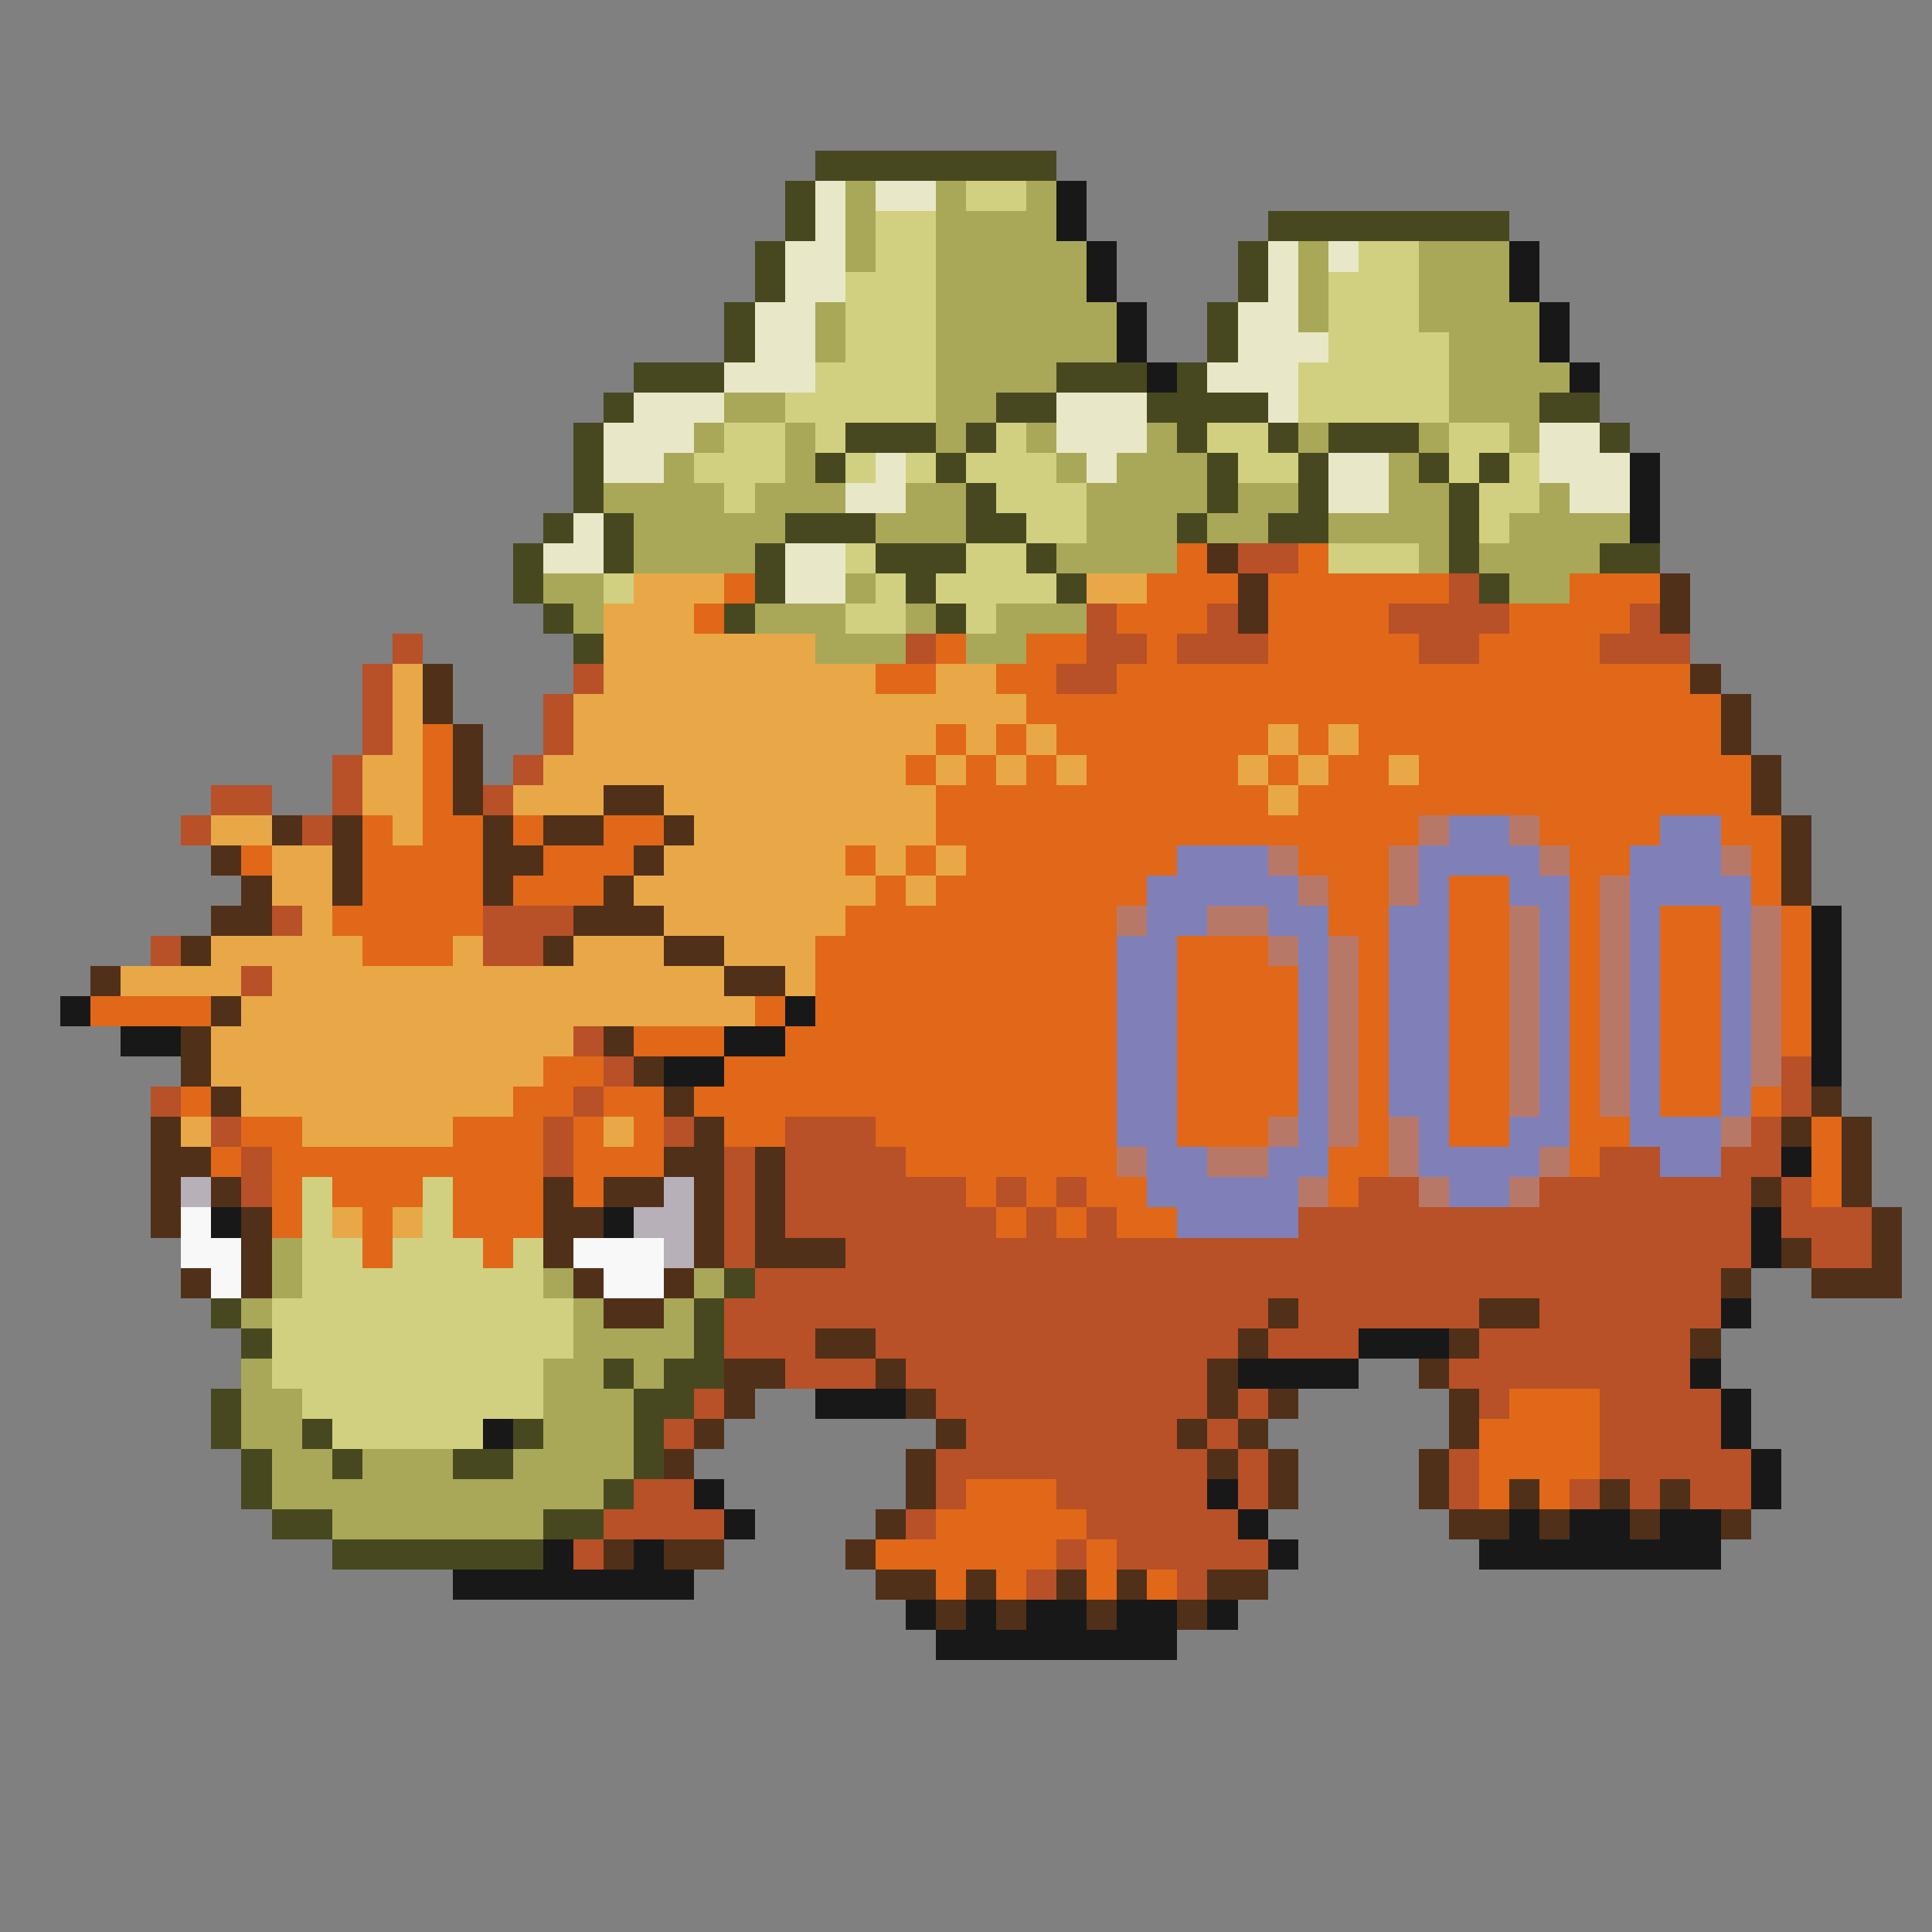 <svg xmlns="http://www.w3.org/2000/svg" viewBox="0 -0.5 64 64" shape-rendering="crispEdges">
<rect x="0" y="-0.5" width="64" height="64" fill="#808080" stroke="none"/>
<path stroke="#484820" d="M27 5h8M26 6h1M26 7h1M42 7h8M25 8h1M41 8h1M25 9h1M41 9h1M24 10h1M40 10h1M24 11h1M40 11h1M21 12h3M35 12h3M39 12h1M20 13h1M33 13h2M38 13h4M51 13h2M19 14h1M28 14h3M32 14h1M39 14h1M42 14h1M44 14h3M53 14h1M19 15h1M27 15h1M31 15h1M40 15h1M43 15h1M47 15h1M49 15h1M19 16h1M32 16h1M40 16h1M43 16h1M48 16h1M18 17h1M20 17h1M26 17h3M32 17h2M39 17h1M42 17h2M48 17h1M17 18h1M20 18h1M25 18h1M29 18h3M34 18h1M48 18h1M53 18h2M17 19h1M25 19h1M30 19h1M35 19h1M49 19h1M18 20h1M24 20h1M31 20h1M19 21h1M24 42h1M7 43h1M23 43h1M8 44h1M23 44h1M20 45h1M22 45h2M7 46h1M21 46h2M7 47h1M10 47h1M17 47h1M21 47h1M8 48h1M11 48h1M15 48h2M21 48h1M8 49h1M20 49h1M9 50h2M18 50h2M11 51h7" />
<path stroke="#e8e8c8" d="M27 6h1M29 6h2M27 7h1M26 8h2M42 8h1M44 8h1M26 9h2M42 9h1M25 10h2M41 10h2M25 11h2M41 11h3M24 12h3M40 12h3M21 13h3M35 13h3M42 13h1M20 14h3M35 14h3M51 14h2M20 15h2M29 15h1M36 15h1M44 15h2M51 15h3M28 16h2M44 16h2M52 16h2M19 17h1M18 18h2M26 18h2M26 19h2" />
<path stroke="#a8a858" d="M28 6h1M31 6h1M34 6h1M28 7h1M31 7h4M28 8h1M31 8h5M43 8h1M47 8h3M31 9h5M43 9h1M47 9h3M27 10h1M31 10h6M43 10h1M47 10h4M27 11h1M31 11h6M48 11h3M31 12h4M48 12h4M24 13h2M31 13h2M48 13h3M23 14h1M26 14h1M31 14h1M34 14h1M38 14h1M43 14h1M47 14h1M50 14h1M22 15h1M26 15h1M35 15h1M37 15h3M46 15h1M20 16h4M25 16h3M30 16h2M36 16h4M41 16h2M46 16h2M51 16h1M21 17h5M29 17h3M36 17h3M40 17h2M44 17h4M50 17h4M21 18h4M35 18h4M47 18h1M49 18h4M18 19h2M28 19h1M50 19h2M19 20h1M25 20h3M30 20h1M33 20h3M27 21h3M32 21h2M9 41h1M9 42h1M18 42h1M23 42h1M8 43h1M19 43h1M22 43h1M19 44h4M8 45h1M18 45h2M21 45h1M8 46h2M18 46h3M8 47h2M18 47h3M9 48h2M12 48h3M17 48h4M9 49h11M11 50h7" />
<path stroke="#d0d080" d="M32 6h2M29 7h2M29 8h2M45 8h2M28 9h3M44 9h3M28 10h3M44 10h3M28 11h3M44 11h4M27 12h4M43 12h5M26 13h5M43 13h5M24 14h2M27 14h1M33 14h1M40 14h2M48 14h2M23 15h3M28 15h1M30 15h1M32 15h3M41 15h2M48 15h1M50 15h1M24 16h1M33 16h3M49 16h2M34 17h2M49 17h1M28 18h1M32 18h2M44 18h3M20 19h1M29 19h1M31 19h4M28 20h2M32 20h1M10 39h1M14 39h1M10 40h1M14 40h1M10 41h2M13 41h3M17 41h1M10 42h8M9 43h10M9 44h10M9 45h9M10 46h8M11 47h5" />
<path stroke="#181818" d="M35 6h1M35 7h1M36 8h1M50 8h1M36 9h1M50 9h1M37 10h1M51 10h1M37 11h1M51 11h1M38 12h1M52 12h1M54 15h1M54 16h1M54 17h1M60 30h1M60 31h1M60 32h1M2 33h1M26 33h1M60 33h1M4 34h2M24 34h2M60 34h1M22 35h2M60 35h1M59 38h1M7 40h1M20 40h1M58 40h1M58 41h1M57 43h1M45 44h3M41 45h4M56 45h1M27 46h3M57 46h1M16 47h1M57 47h1M58 48h1M23 49h1M40 49h1M58 49h1M24 50h1M41 50h1M50 50h1M52 50h2M55 50h2M18 51h1M21 51h1M42 51h1M49 51h8M15 52h8M30 53h1M32 53h1M34 53h2M37 53h2M40 53h1M31 54h8" />
<path stroke="#e06818" d="M39 18h1M43 18h1M24 19h1M38 19h3M42 19h6M52 19h3M23 20h1M37 20h3M42 20h4M50 20h4M31 21h1M34 21h2M38 21h1M42 21h5M49 21h4M29 22h2M33 22h2M37 22h19M34 23h23M14 24h1M31 24h1M33 24h1M35 24h7M43 24h1M45 24h12M14 25h1M30 25h1M32 25h1M34 25h1M36 25h5M42 25h1M44 25h2M47 25h11M14 26h1M31 26h11M43 26h15M12 27h1M14 27h2M17 27h1M20 27h2M31 27h16M51 27h4M57 27h2M8 28h1M12 28h4M18 28h3M28 28h1M30 28h1M32 28h7M43 28h3M52 28h2M58 28h1M12 29h4M17 29h3M29 29h1M31 29h7M44 29h2M48 29h2M52 29h1M58 29h1M11 30h5M28 30h9M44 30h2M48 30h2M52 30h1M55 30h2M59 30h1M12 31h3M27 31h10M39 31h3M45 31h1M48 31h2M52 31h1M55 31h2M59 31h1M27 32h10M39 32h4M45 32h1M48 32h2M52 32h1M55 32h2M59 32h1M3 33h4M25 33h1M27 33h10M39 33h4M45 33h1M48 33h2M52 33h1M55 33h2M59 33h1M21 34h3M26 34h11M39 34h4M45 34h1M48 34h2M52 34h1M55 34h2M59 34h1M18 35h2M24 35h13M39 35h4M45 35h1M48 35h2M52 35h1M55 35h2M6 36h1M17 36h2M20 36h2M23 36h14M39 36h4M45 36h1M48 36h2M52 36h1M55 36h2M58 36h1M8 37h2M15 37h3M19 37h1M21 37h1M24 37h2M29 37h8M39 37h3M45 37h1M48 37h2M52 37h2M60 37h1M7 38h1M9 38h9M19 38h3M30 38h7M44 38h2M52 38h1M60 38h1M9 39h1M11 39h3M15 39h3M19 39h1M32 39h1M34 39h1M36 39h2M44 39h1M60 39h1M9 40h1M12 40h1M15 40h3M33 40h1M35 40h1M37 40h2M12 41h1M16 41h1M50 46h3M49 47h4M49 48h4M32 49h3M49 49h1M51 49h1M31 50h5M29 51h6M36 51h1M31 52h1M33 52h1M36 52h1M38 52h1" />
<path stroke="#503018" d="M40 18h1M41 19h1M55 19h1M41 20h1M55 20h1M14 22h1M56 22h1M14 23h1M57 23h1M15 24h1M57 24h1M15 25h1M58 25h1M15 26h1M20 26h2M58 26h1M9 27h1M11 27h1M16 27h1M18 27h2M22 27h1M59 27h1M7 28h1M11 28h1M16 28h2M21 28h1M59 28h1M8 29h1M11 29h1M16 29h1M20 29h1M59 29h1M7 30h2M19 30h3M6 31h1M18 31h1M22 31h2M3 32h1M24 32h2M7 33h1M6 34h1M20 34h1M6 35h1M21 35h1M7 36h1M22 36h1M60 36h1M5 37h1M23 37h1M59 37h1M61 37h1M5 38h2M22 38h2M25 38h1M61 38h1M5 39h1M7 39h1M18 39h1M20 39h2M23 39h1M25 39h1M58 39h1M61 39h1M5 40h1M8 40h1M18 40h2M23 40h1M25 40h1M62 40h1M8 41h1M18 41h1M23 41h1M25 41h3M59 41h1M62 41h1M6 42h1M8 42h1M19 42h1M22 42h1M57 42h1M60 42h3M20 43h2M42 43h1M49 43h2M27 44h2M41 44h1M48 44h1M56 44h1M24 45h2M29 45h1M40 45h1M47 45h1M24 46h1M30 46h1M40 46h1M42 46h1M48 46h1M23 47h1M31 47h1M39 47h1M41 47h1M48 47h1M22 48h1M30 48h1M40 48h1M42 48h1M47 48h1M30 49h1M42 49h1M47 49h1M50 49h1M53 49h1M55 49h1M29 50h1M48 50h2M51 50h1M54 50h1M57 50h1M20 51h1M22 51h2M28 51h1M29 52h2M32 52h1M35 52h1M37 52h1M40 52h2M31 53h1M33 53h1M36 53h1M39 53h1" />
<path stroke="#b85028" d="M41 18h2M48 19h1M36 20h1M40 20h1M46 20h4M54 20h1M13 21h1M30 21h1M36 21h2M39 21h3M47 21h2M53 21h3M12 22h1M19 22h1M35 22h2M12 23h1M18 23h1M12 24h1M18 24h1M11 25h1M17 25h1M7 26h2M11 26h1M16 26h1M6 27h1M10 27h1M9 30h1M16 30h3M5 31h1M16 31h2M8 32h1M19 34h1M20 35h1M59 35h1M5 36h1M19 36h1M59 36h1M7 37h1M18 37h1M22 37h1M26 37h3M58 37h1M8 38h1M18 38h1M24 38h1M26 38h4M53 38h2M57 38h2M8 39h1M24 39h1M26 39h6M33 39h1M35 39h1M45 39h2M51 39h7M59 39h1M24 40h1M26 40h7M34 40h1M36 40h1M43 40h15M59 40h3M24 41h1M28 41h30M60 41h2M25 42h32M24 43h18M43 43h6M51 43h6M24 44h3M29 44h12M42 44h3M49 44h7M26 45h3M30 45h10M48 45h8M23 46h1M31 46h9M41 46h1M49 46h1M53 46h4M22 47h1M32 47h7M40 47h1M53 47h4M31 48h9M41 48h1M48 48h1M53 48h5M21 49h2M31 49h1M35 49h5M41 49h1M48 49h1M52 49h1M54 49h1M56 49h2M20 50h4M30 50h1M36 50h5M19 51h1M35 51h1M37 51h5M34 52h1M39 52h1" />
<path stroke="#e8a848" d="M21 19h3M36 19h2M20 20h3M20 21h7M13 22h1M20 22h9M31 22h2M13 23h1M19 23h15M13 24h1M19 24h12M32 24h1M34 24h1M42 24h1M44 24h1M12 25h2M18 25h12M31 25h1M33 25h1M35 25h1M41 25h1M43 25h1M46 25h1M12 26h2M17 26h3M22 26h9M42 26h1M7 27h2M13 27h1M23 27h8M9 28h2M22 28h6M29 28h1M31 28h1M9 29h2M21 29h8M30 29h1M10 30h1M22 30h6M7 31h5M15 31h1M19 31h3M24 31h3M4 32h4M9 32h15M26 32h1M8 33h17M7 34h12M7 35h11M8 36h9M6 37h1M10 37h5M20 37h1M11 40h1M13 40h1" />
<path stroke="#b87868" d="M47 27h1M50 27h1M42 28h1M46 28h1M51 28h1M57 28h1M43 29h1M46 29h1M53 29h1M37 30h1M40 30h2M50 30h1M53 30h1M58 30h1M42 31h1M44 31h1M50 31h1M53 31h1M58 31h1M44 32h1M50 32h1M53 32h1M58 32h1M44 33h1M50 33h1M53 33h1M58 33h1M44 34h1M50 34h1M53 34h1M58 34h1M44 35h1M50 35h1M53 35h1M58 35h1M44 36h1M50 36h1M53 36h1M42 37h1M44 37h1M46 37h1M57 37h1M37 38h1M40 38h2M46 38h1M51 38h1M43 39h1M47 39h1M50 39h1" />
<path stroke="#8080b8" d="M48 27h2M55 27h2M39 28h3M47 28h4M54 28h3M38 29h5M47 29h1M50 29h2M54 29h4M38 30h2M42 30h2M46 30h2M51 30h1M54 30h1M57 30h1M37 31h2M43 31h1M46 31h2M51 31h1M54 31h1M57 31h1M37 32h2M43 32h1M46 32h2M51 32h1M54 32h1M57 32h1M37 33h2M43 33h1M46 33h2M51 33h1M54 33h1M57 33h1M37 34h2M43 34h1M46 34h2M51 34h1M54 34h1M57 34h1M37 35h2M43 35h1M46 35h2M51 35h1M54 35h1M57 35h1M37 36h2M43 36h1M46 36h2M51 36h1M54 36h1M57 36h1M37 37h2M43 37h1M47 37h1M50 37h2M54 37h3M38 38h2M42 38h2M47 38h4M55 38h2M38 39h5M48 39h2M39 40h4" />
<path stroke="#b8b0b8" d="M6 39h1M22 39h1M21 40h2M22 41h1" />
<path stroke="#f8f8f8" d="M6 40h1M6 41h2M19 41h3M7 42h1M20 42h2" />
</svg>